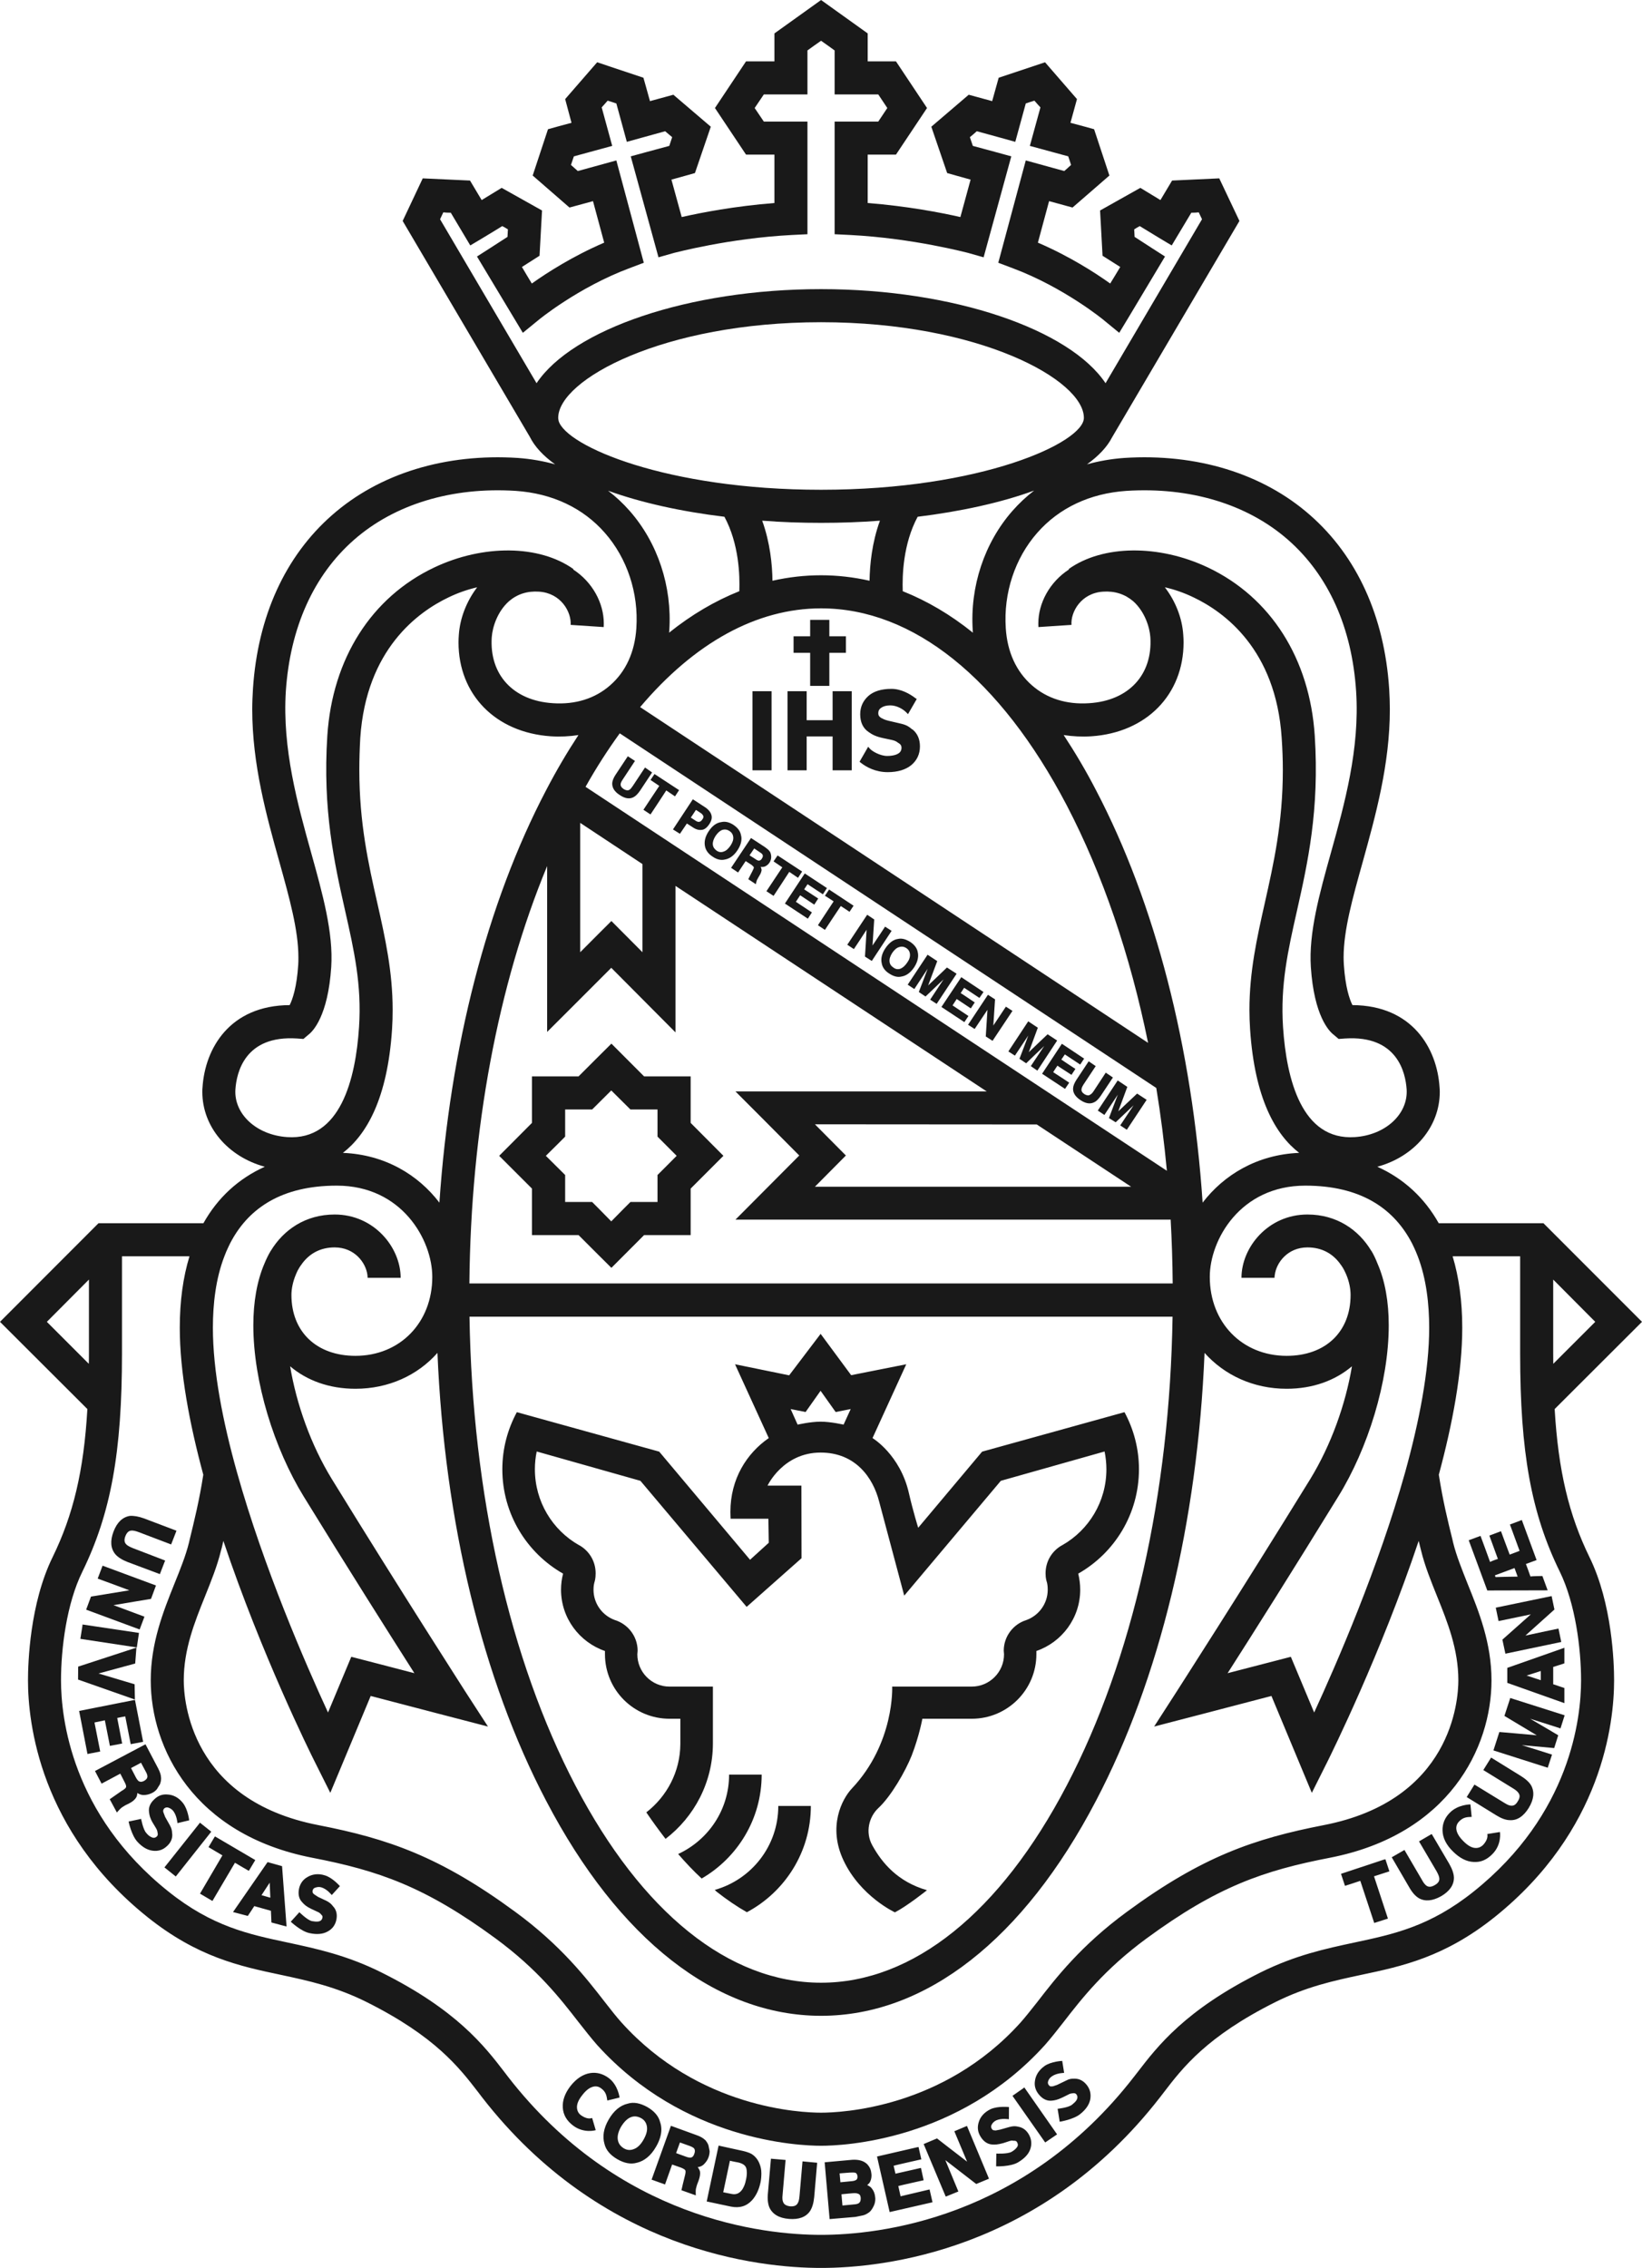 <?xml version="1.0" encoding="UTF-8" standalone="no"?>
<!-- Created with Inkscape (http://www.inkscape.org/) -->

<svg
   xmlns:dc="http://purl.org/dc/elements/1.1/"
   xmlns:cc="http://creativecommons.org/ns#"
   xmlns:rdf="http://www.w3.org/1999/02/22-rdf-syntax-ns#"
   xmlns:svg="http://www.w3.org/2000/svg"
   xmlns="http://www.w3.org/2000/svg"
   xmlns:sodipodi="http://sodipodi.sourceforge.net/DTD/sodipodi-0.dtd"
   xmlns:inkscape="http://www.inkscape.org/namespaces/inkscape"
   width="79.941"
   height="110.379"
   id="svg2"
   version="1.1"
   inkscape:version="0.48.3.1 r9886"
   sodipodi:docname="escudo-unc.svg">
  <defs
     id="defs4">
    <clipPath
       id="clipPath3036"
       clipPathUnits="userSpaceOnUse">
      <path
         id="path3038"
         d="m 0,841.89 595.276,0 L 595.276,0 0,0 0,841.89 z"
         inkscape:connector-curvature="0" />
    </clipPath>
  </defs>
  <sodipodi:namedview
     id="base"
     pagecolor="#ffffff"
     bordercolor="#666666"
     borderopacity="1.0"
     inkscape:pageopacity="0.0"
     inkscape:pageshadow="2"
     inkscape:zoom="1.3034276"
     inkscape:cx="187.03997"
     inkscape:cy="7.1216766"
     inkscape:document-units="px"
     inkscape:current-layer="layer1"
     showgrid="false"
     inkscape:window-width="1040"
     inkscape:window-height="563"
     inkscape:window-x="2"
     inkscape:window-y="123"
     inkscape:window-maximized="0"
     fit-margin-top="0"
     fit-margin-left="0"
     fit-margin-right="0"
     fit-margin-bottom="0" />
  <g
     inkscape:label="Capa 1"
     inkscape:groupmode="layer"
     id="layer1"
     transform="translate(-91.022,-357.028)">
    <g
       id="g3176">
      <g
         transform="matrix(1.25,0,0,-1.25,130.242,425.75)"
         id="g3062">
        <path
           id="path3064"
           style="fill:#191919;fill-opacity:1;fill-rule:nonzero;stroke:none"
           d="M 0,0 0.584,0.826 1.171,0 1.757,0.115 1.48,-0.492 c 0,0 -0.496,0.116 -0.894,0.116 -0.399,0 -0.896,-0.116 -0.896,-0.116 L -0.582,0.115 0,0 z m -7.809,-9.307 -0.005,0 0,-0.121 c 0,-1.391 1.124,-2.515 2.517,-2.515 l 0.419,0 0,-0.984 c -0.006,-1.081 -0.526,-2.041 -1.325,-2.661 0.246,-0.364 0.497,-0.704 0.749,-1.032 1.118,0.856 1.844,2.205 1.844,3.717 l 0,2.212 -1.692,0 c -0.691,0 -1.251,0.565 -1.251,1.257 l 0.011,0.14 c 0,0.559 -0.376,1.039 -0.891,1.196 -0.483,0.177 -0.827,0.638 -0.827,1.179 0,0.036 0,0.152 0.03,0.267 0.018,0.067 0.053,0.158 0.053,0.371 0,0.48 -0.261,0.886 -0.647,1.099 l -0.004,0 c -1.027,0.583 -1.715,1.689 -1.715,2.953 0,0.23 0.023,0.467 0.071,0.692 l 4.039,-1.142 4.137,-4.908 2.138,1.895 -0.005,2.825 -1.319,0 c 0,0 0.601,1.288 2.068,1.288 1.359,0 2.041,-0.979 2.277,-1.901 l 0.979,-3.67 3.762,4.471 4.041,1.142 c 0.046,-0.225 0.071,-0.462 0.071,-0.692 0,-1.264 -0.689,-2.37 -1.714,-2.953 l -0.003,0 C 9.608,-5.395 9.347,-5.801 9.347,-6.281 c 0,-0.213 0.04,-0.304 0.058,-0.371 0.026,-0.115 0.026,-0.231 0.026,-0.267 0,-0.541 -0.345,-1.002 -0.825,-1.179 C 8.091,-8.255 7.718,-8.735 7.718,-9.294 l 0.011,-0.14 c 0,-0.692 -0.564,-1.257 -1.256,-1.257 l -3.1,0 c 0,0 0.102,-2.2 -1.575,-3.973 -0.375,-0.401 -0.946,-1.477 -0.318,-2.801 0.66,-1.397 1.999,-2.016 1.999,-2.016 0.483,0.249 1.249,0.862 1.249,0.862 -1.137,0.328 -1.746,1.057 -2.124,1.737 -0.296,0.523 -0.129,1.124 0.227,1.458 0.501,0.462 1.063,1.446 1.303,2.053 0.294,0.76 0.414,1.428 0.414,1.428 l 1.925,0 c 1.387,0 2.516,1.124 2.516,2.515 l 0,0.121 -0.005,0 c 0.996,0.341 1.712,1.283 1.712,2.388 0,0.212 -0.028,0.425 -0.077,0.626 1.412,0.802 2.365,2.32 2.365,4.064 0,0.801 -0.204,1.555 -0.563,2.223 L 6.876,-1.543 4.386,-4.507 c 0,0 -0.199,0.637 -0.362,1.348 -0.341,1.501 -1.417,2.144 -1.417,2.144 L 3.921,1.859 1.775,1.434 0.586,3.043 -0.64,1.428 -2.748,1.859 -1.434,-1.015 C -2.293,-1.61 -2.928,-2.6 -2.928,-3.888 c 0,-0.103 0.008,-0.267 0.008,-0.267 l 1.471,0 0.015,-0.936 -0.729,-0.662 -3.538,4.21 -5.545,1.537 c -0.36,-0.668 -0.565,-1.422 -0.565,-2.223 0,-1.744 0.955,-3.262 2.366,-4.064 -0.053,-0.201 -0.08,-0.414 -0.08,-0.626 0,-1.105 0.719,-2.047 1.716,-2.388 m 36.93,11.184 c -0.003,0.128 -0.003,0.268 -0.003,0.401 l 0,2.879 1.638,-1.646 -1.635,-1.634 z m 0.253,-8.091 c 0.609,-1.246 0.83,-3.001 0.83,-4.234 0,-1.465 -0.409,-5.206 -4.179,-8.219 -1.707,-1.367 -3.132,-1.665 -4.639,-1.987 -1.135,-0.243 -2.305,-0.492 -3.665,-1.166 -2.935,-1.464 -4.009,-2.868 -4.794,-3.888 l -0.138,-0.177 c -4.304,-5.552 -9.961,-6.153 -12.186,-6.153 -2.227,0 -7.884,0.601 -12.191,6.153 l -0.135,0.177 c -0.783,1.02 -1.863,2.424 -4.799,3.888 -1.354,0.674 -2.528,0.923 -3.66,1.166 -1.509,0.322 -2.931,0.62 -4.638,1.987 -3.772,3.013 -4.18,6.754 -4.18,8.219 0,1.233 0.216,2.988 0.833,4.234 1.11,2.272 1.542,4.647 1.542,8.492 l 0,3.785 2.629,0 c -0.25,-0.814 -0.378,-1.75 -0.378,-2.783 0,-1.718 0.374,-3.718 0.916,-5.722 -0.159,-1.02 -0.356,-1.81 -0.53,-2.521 l -0.026,-0.115 c -0.129,-0.523 -0.344,-1.051 -0.572,-1.616 -0.432,-1.076 -0.919,-2.297 -0.919,-3.754 0,-2.618 1.645,-6.002 6.289,-6.907 2.582,-0.499 4.393,-1.124 7.141,-3.141 1.638,-1.203 2.524,-2.345 3.235,-3.262 0.25,-0.316 0.486,-0.62 0.722,-0.888 3.376,-3.735 7.857,-3.923 8.721,-3.923 0.862,0 5.342,0.188 8.719,3.923 0.238,0.268 0.473,0.572 0.722,0.888 0.711,0.917 1.597,2.059 3.237,3.262 2.747,2.017 4.559,2.642 7.14,3.141 4.643,0.905 6.294,4.289 6.294,6.907 0,1.457 -0.492,2.678 -0.928,3.754 -0.223,0.565 -0.439,1.093 -0.568,1.616 l -0.026,0.115 c -0.177,0.711 -0.37,1.501 -0.53,2.521 0.541,2.004 0.913,4.004 0.913,5.722 0,1.033 -0.129,1.969 -0.375,2.783 l 2.63,0 0,-3.785 c 0,-3.845 0.43,-6.22 1.543,-8.492 m -58.925,9.725 1.639,1.646 0,-2.879 c 0,-0.133 0,-0.273 -0.005,-0.401 l -1.634,1.634 z m 6.161,-10.685 c 0.234,0.583 0.476,1.178 0.623,1.786 l 0.032,0.115 c 0.018,0.085 0.041,0.164 0.059,0.255 1.48,-4.416 3.404,-8.292 3.536,-8.553 l 0.629,-1.257 c 0,0 1.277,3.067 1.573,3.772 0.776,-0.207 4.568,-1.191 4.568,-1.191 l -0.898,1.386 c -0.022,0.042 -2.447,3.802 -5.183,8.249 -0.821,1.337 -1.379,2.922 -1.625,4.392 0.652,-0.553 1.522,-0.875 2.544,-0.875 1.297,0 2.426,0.529 3.194,1.397 0.276,-6.585 1.751,-12.708 4.231,-17.434 2.822,-5.401 6.626,-8.377 10.71,-8.377 4.082,0 7.886,2.976 10.71,8.377 2.478,4.726 3.954,10.849 4.226,17.434 0.776,-0.868 1.904,-1.397 3.197,-1.397 1.023,0 1.889,0.322 2.544,0.875 -0.246,-1.47 -0.807,-3.055 -1.624,-4.392 -2.739,-4.447 -5.165,-8.207 -5.188,-8.249 l -0.893,-1.386 c 0,0 3.791,0.984 4.569,1.191 0.294,-0.705 1.573,-3.772 1.573,-3.772 l 0.629,1.257 c 0.127,0.261 2.054,4.137 3.533,8.553 0.02,-0.091 0.043,-0.17 0.063,-0.255 l 0.029,-0.115 c 0.147,-0.608 0.39,-1.203 0.624,-1.786 0.41,-1.014 0.829,-2.066 0.829,-3.274 0,-0.772 -0.254,-4.672 -5.248,-5.638 -2.707,-0.528 -4.731,-1.221 -7.657,-3.371 -1.787,-1.307 -2.774,-2.582 -3.492,-3.512 -0.246,-0.309 -0.459,-0.583 -0.659,-0.807 -3.012,-3.341 -6.997,-3.505 -7.765,-3.505 -0.769,0 -4.754,0.164 -7.767,3.505 -0.203,0.224 -0.416,0.498 -0.657,0.807 -0.723,0.93 -1.706,2.205 -3.493,3.512 -2.928,2.15 -4.95,2.843 -7.656,3.371 -4.995,0.966 -5.249,4.866 -5.249,5.638 0,1.208 0.421,2.26 0.829,3.274 m 0.754,13.237 c 0.044,0.121 0.094,0.237 0.147,0.346 0.049,0.11 0.099,0.206 0.151,0.298 0.681,1.214 1.915,2.107 4.079,2.107 2.54,0 3.72,-2.12 3.72,-3.553 0,-1.78 -1.26,-3.074 -2.993,-3.074 -1.514,0 -2.493,0.936 -2.493,2.369 0,0.237 0.056,0.516 0.17,0.79 0.03,0.067 0.06,0.146 0.098,0.206 0.049,0.092 0.11,0.177 0.174,0.261 0.265,0.341 0.666,0.596 1.242,0.596 0.771,0 1.21,-0.589 1.274,-1.063 0.004,-0.049 0.009,-0.085 0.009,-0.121 l 1.287,0 c 0,1.184 -1.035,2.465 -2.57,2.465 -1.136,0 -1.992,-0.595 -2.488,-1.415 l 0,0.006 c -0.003,-0.006 -0.003,-0.012 -0.006,-0.012 -0.091,-0.152 -0.172,-0.322 -0.24,-0.486 -0.295,-0.686 -0.434,-1.512 -0.434,-2.406 0,-2.21 0.817,-4.805 1.96,-6.663 1.744,-2.837 3.361,-5.389 4.313,-6.883 -0.949,0.249 -2.458,0.638 -2.458,0.638 0,0 -0.565,-1.349 -0.906,-2.169 -0.88,1.908 -2.508,5.65 -3.541,9.337 -0.562,1.999 -0.943,3.979 -0.943,5.643 0,0.918 0.109,1.908 0.448,2.783 m 0.429,6.5 c 0.046,0.65 0.365,2.114 2.402,1.98 l 0.247,-0.018 0.193,0.164 c 0.179,0.133 0.765,0.735 0.89,2.636 0.088,1.331 -0.336,2.849 -0.779,4.441 -0.53,1.901 -1.131,4.058 -0.989,6.299 0.167,2.479 1.083,4.514 2.654,5.893 1.585,1.391 3.825,2.065 6.3,1.907 1.419,-0.097 2.62,-0.662 3.471,-1.634 0.871,-0.99 1.318,-2.345 1.227,-3.711 -0.061,-0.936 -0.413,-1.695 -1.019,-2.224 -0.586,-0.516 -1.358,-0.759 -2.233,-0.698 -1.543,0.097 -2.478,1.111 -2.38,2.569 0.028,0.395 0.221,1.002 0.673,1.403 0.319,0.274 0.71,0.402 1.167,0.371 0.856,-0.055 1.266,-0.79 1.233,-1.294 l 1.288,-0.085 c 0.003,0.049 0.003,0.091 0.003,0.14 0,0.796 -0.442,1.615 -1.192,2.102 l 0.007,0.018 c -1.329,0.942 -3.505,0.966 -5.418,0.061 -2.449,-1.16 -3.967,-3.548 -4.165,-6.549 -0.188,-2.897 0.278,-4.969 0.689,-6.798 0.353,-1.561 0.655,-2.91 0.546,-4.55 -0.132,-2.028 -0.728,-4.422 -2.796,-4.282 -1.197,0.079 -2.082,0.899 -2.019,1.859 m 11.729,27.494 c -1.272,2.163 -3.527,5.99 -3.758,6.384 0.053,0.116 0.064,0.14 0.126,0.268 0.139,-0.013 0.162,-0.013 0.291,-0.013 0.176,-0.297 0.76,-1.275 0.76,-1.275 0,0 0.949,0.565 1.245,0.753 0.102,-0.054 0.117,-0.061 0.22,-0.127 -0.009,-0.14 -0.009,-0.164 -0.015,-0.292 -0.276,-0.182 -1.189,-0.765 -1.189,-0.765 l 1.786,-2.971 0.58,0.474 c 0.015,0.018 1.577,1.3 3.584,2.047 l 0.547,0.207 -1.069,3.984 c 0,0 -1.151,-0.315 -1.501,-0.413 -0.112,0.098 -0.138,0.122 -0.267,0.238 0.052,0.157 0.064,0.188 0.114,0.334 0.348,0.097 1.493,0.407 1.493,0.407 0,0 -0.313,1.148 -0.41,1.5 0.097,0.109 0.123,0.134 0.232,0.261 0.161,-0.048 0.194,-0.06 0.339,-0.109 0.094,-0.352 0.408,-1.494 0.408,-1.494 0,0 1.151,0.321 1.493,0.413 0.118,-0.104 0.146,-0.122 0.273,-0.231 -0.053,-0.164 -0.063,-0.195 -0.112,-0.34 -0.349,-0.091 -1.501,-0.407 -1.501,-0.407 l 1.08,-3.931 0.62,0.176 c 0.02,0 2.112,0.565 4.568,0.693 l 0.614,0.03 0,4.386 -1.699,0 c -0.133,0.194 -0.206,0.304 -0.357,0.528 0.151,0.219 0.224,0.335 0.357,0.529 l 1.699,0 0,1.713 c 0.188,0.134 0.299,0.219 0.53,0.377 0.229,-0.158 0.34,-0.243 0.528,-0.377 l 0,-1.713 1.7,0 C 2.963,51.107 3.036,50.991 3.183,50.772 3.036,50.548 2.963,50.438 2.831,50.244 l -1.7,0 0,-4.386 0.611,-0.03 C 4.202,45.7 6.295,45.135 6.313,45.135 l 0.621,-0.176 1.078,3.931 c 0,0 -1.151,0.316 -1.498,0.407 -0.051,0.145 -0.061,0.176 -0.115,0.34 0.13,0.109 0.157,0.127 0.269,0.231 0.35,-0.092 1.499,-0.413 1.499,-0.413 0,0 0.315,1.142 0.409,1.494 0.144,0.049 0.177,0.061 0.337,0.109 0.109,-0.127 0.132,-0.152 0.234,-0.261 -0.099,-0.352 -0.412,-1.5 -0.412,-1.5 0,0 1.147,-0.31 1.494,-0.407 0.049,-0.146 0.062,-0.177 0.111,-0.334 -0.126,-0.116 -0.152,-0.14 -0.265,-0.238 -0.348,0.098 -1.499,0.413 -1.499,0.413 L 7.505,44.747 8.053,44.54 c 2.007,-0.747 3.57,-2.029 3.585,-2.047 l 0.578,-0.474 0.386,0.638 1.397,2.333 c 0,0 -0.91,0.583 -1.185,0.765 -0.007,0.128 -0.007,0.152 -0.015,0.292 0.102,0.066 0.118,0.073 0.216,0.127 0.299,-0.188 1.245,-0.753 1.245,-0.753 0,0 0.587,0.978 0.764,1.275 0.126,0 0.152,0 0.289,0.013 0.063,-0.128 0.071,-0.152 0.127,-0.268 -0.231,-0.394 -2.486,-4.228 -3.757,-6.384 -1.395,2.089 -5.905,3.663 -11.08,3.663 -5.177,0 -9.685,-1.574 -11.081,-3.663 m 22.971,-4.192 c 2.475,0.158 4.715,-0.516 6.3,-1.907 1.571,-1.379 2.487,-3.414 2.649,-5.893 0.149,-2.241 -0.452,-4.398 -0.984,-6.299 -0.445,-1.592 -0.866,-3.11 -0.779,-4.441 0.125,-1.901 0.711,-2.503 0.89,-2.636 l 0.193,-0.164 0.249,0.018 c 2.036,0.134 2.355,-1.33 2.399,-1.98 0.061,-0.96 -0.821,-1.78 -2.016,-1.859 -2.07,-0.14 -2.664,2.254 -2.798,4.282 -0.109,1.64 0.193,2.989 0.547,4.55 0.41,1.829 0.876,3.901 0.688,6.798 -0.196,3.001 -1.715,5.389 -4.163,6.549 -1.915,0.905 -4.094,0.881 -5.42,-0.061 l 0.009,-0.018 c -0.75,-0.487 -1.192,-1.306 -1.192,-2.102 0,-0.049 0,-0.091 0.003,-0.14 l 1.288,0.085 c -0.035,0.504 0.373,1.239 1.231,1.294 0.455,0.031 0.848,-0.097 1.171,-0.371 0.45,-0.401 0.643,-1.008 0.67,-1.403 0.094,-1.458 -0.841,-2.472 -2.381,-2.569 C 10.173,27.537 9.4,27.78 8.814,28.296 8.21,28.825 7.856,29.584 7.797,30.52 c -0.091,1.366 0.355,2.721 1.225,3.711 0.853,0.972 2.052,1.537 3.471,1.634 m -1.18,-11.657 c -0.398,0.771 -0.822,1.482 -1.261,2.15 0.352,-0.054 0.712,-0.072 1.083,-0.048 2.146,0.146 3.587,1.628 3.587,3.657 0,0.097 -0.005,0.188 -0.012,0.285 -0.041,0.668 -0.31,1.331 -0.718,1.859 0.382,-0.085 0.756,-0.218 1.123,-0.395 1.185,-0.565 3.202,-2.017 3.428,-5.467 0.03,-0.437 0.045,-0.856 0.045,-1.251 0,-2.066 -0.359,-3.645 -0.703,-5.182 -0.306,-1.361 -0.598,-2.667 -0.598,-4.161 0,-0.243 0.009,-0.492 0.025,-0.748 0.18,-2.721 1,-4.112 1.913,-4.817 -1.646,-0.067 -2.937,-0.862 -3.761,-1.938 -0.409,6.057 -1.848,11.658 -4.151,16.056 m -17.666,-2.874 0,-3.432 c -0.367,0.365 -1.21,1.215 -1.21,1.215 0,0 -0.849,-0.844 -1.215,-1.215 l 0,5.036 2.425,-1.604 z M 0.364,11.202 c 1.984,0 7.387,-0.006 8.64,-0.006 l 3.675,-2.424 -12.315,0 c 0.368,0.371 1.206,1.215 1.206,1.215 0,0 -0.838,0.844 -1.206,1.215 m 13.295,1.415 c 0.173,-1.051 0.31,-2.126 0.413,-3.225 L -8.57,24.342 c 0.422,0.753 0.87,1.445 1.332,2.083 L 13.659,12.617 z M 0.603,31.291 c 3.579,0 6.978,-2.722 9.57,-7.672 1.396,-2.68 2.467,-5.814 3.167,-9.246 L -6.444,27.446 c 2.115,2.502 4.538,3.845 7.047,3.845 m -3.764,3.566 c 0.57,-1.057 0.603,-2.296 0.58,-2.898 -0.941,-0.376 -1.857,-0.911 -2.736,-1.616 0.004,0.031 0.009,0.061 0.009,0.092 0.112,1.701 -0.446,3.401 -1.54,4.647 -0.261,0.297 -0.542,0.559 -0.846,0.79 1.288,-0.468 2.863,-0.814 4.533,-1.015 M 2.896,34.705 C 2.584,33.849 2.501,32.986 2.491,32.366 c -0.622,0.14 -1.252,0.213 -1.888,0.213 -0.64,0 -1.269,-0.073 -1.893,-0.213 -0.007,0.62 -0.091,1.483 -0.4,2.339 0.759,-0.06 1.532,-0.085 2.293,-0.085 0.761,0 1.532,0.025 2.293,0.085 m -2.293,1.203 c -6.017,0 -9.936,1.701 -10.223,2.685 l 0,0.012 c -0.01,0.037 -0.015,0.067 -0.015,0.103 0,1.482 4.081,3.724 10.238,3.724 6.153,0 10.236,-2.242 10.236,-3.724 0,-0.959 -3.988,-2.8 -10.236,-2.8 M 6.51,30.435 c 0.004,-0.031 0.007,-0.061 0.007,-0.092 -0.875,0.705 -1.789,1.24 -2.733,1.616 -0.022,0.602 0.012,1.841 0.581,2.898 1.672,0.206 3.245,0.547 4.536,1.02 C 8.594,35.641 8.314,35.379 8.053,35.082 6.96,33.836 6.399,32.136 6.51,30.435 M -16.68,19.816 c -0.349,1.537 -0.701,3.116 -0.701,5.182 0,0.395 0.012,0.814 0.037,1.251 0.233,3.45 2.25,4.902 3.433,5.467 0.364,0.177 0.747,0.31 1.12,0.395 -0.403,-0.528 -0.672,-1.191 -0.715,-1.859 -0.007,-0.097 -0.012,-0.194 -0.012,-0.285 0,-2.029 1.438,-3.511 3.593,-3.657 0.366,-0.024 0.726,-0.006 1.078,0.048 -0.439,-0.668 -0.859,-1.379 -1.26,-2.15 -2.306,-4.398 -3.742,-9.999 -4.155,-16.056 -0.821,1.076 -2.111,1.871 -3.759,1.938 0.913,0.705 1.737,2.096 1.915,4.817 0.017,0.256 0.023,0.505 0.023,0.748 0,1.494 -0.29,2.8 -0.597,4.161 M 14.293,3.712 c -0.105,-6.901 -1.559,-13.358 -4.12,-18.249 -2.592,-4.957 -5.991,-7.684 -9.57,-7.684 -3.582,0 -6.978,2.727 -9.571,7.684 -2.557,4.891 -4.015,11.348 -4.122,18.249 l 27.383,0 z m -27.387,1.294 c 0.053,5.977 1.113,11.633 3.028,16.25 l 0,-6.458 c 0,0 1.979,1.974 2.498,2.497 0.518,-0.523 2.502,-2.515 2.502,-2.515 l 0,5.704 12.12,-8.001 -9.786,0 c 0,0 1.973,-1.974 2.486,-2.496 C -0.759,9.471 -2.732,7.49 -2.732,7.49 l 16.951,0 c 0.046,-0.826 0.072,-1.652 0.079,-2.484 l -27.392,0 z m 36.638,1.701 c 0.053,-0.092 0.102,-0.188 0.152,-0.298 0.052,-0.109 0.1,-0.225 0.147,-0.346 0.336,-0.875 0.445,-1.865 0.445,-2.783 0,-1.664 -0.386,-3.644 -0.941,-5.643 -1.033,-3.687 -2.661,-7.429 -3.539,-9.337 -0.345,0.82 -0.908,2.169 -0.908,2.169 0,0 -1.51,-0.389 -2.463,-0.638 0.957,1.494 2.569,4.046 4.313,6.883 1.146,1.858 1.963,4.453 1.963,6.663 0,0.894 -0.138,1.72 -0.439,2.406 -0.064,0.164 -0.142,0.334 -0.233,0.486 -0.003,0 -0.003,0.006 -0.008,0.012 l 0,-0.006 c -0.492,0.82 -1.347,1.415 -2.486,1.415 -1.537,0 -2.57,-1.281 -2.57,-2.465 l 1.287,0 c 0,0.036 0.004,0.072 0.012,0.121 0.063,0.474 0.502,1.063 1.271,1.063 0.576,0 0.976,-0.255 1.241,-0.596 0.065,-0.084 0.124,-0.169 0.174,-0.261 0.034,-0.06 0.067,-0.139 0.098,-0.206 0.115,-0.274 0.167,-0.553 0.167,-0.79 0,-1.433 -0.976,-2.369 -2.491,-2.369 -1.733,0 -2.993,1.294 -2.993,3.074 0,1.433 1.181,3.553 3.72,3.553 2.166,0 3.398,-0.893 4.081,-2.107 m 5.194,0.644 -4.078,0 c -0.56,0.996 -1.367,1.737 -2.392,2.199 1.434,0.388 2.433,1.549 2.433,2.915 0,0.061 -0.004,0.122 -0.009,0.182 -0.097,1.501 -1.051,3.184 -3.393,3.196 -0.113,0.225 -0.276,0.699 -0.334,1.567 -0.006,0.097 -0.01,0.194 -0.01,0.292 0,1.057 0.347,2.296 0.745,3.717 0.495,1.787 1.056,3.785 1.056,5.942 0,0.261 -0.011,0.522 -0.026,0.795 -0.185,2.819 -1.253,5.164 -3.084,6.768 -1.847,1.622 -4.421,2.405 -7.24,2.223 -0.507,-0.037 -0.987,-0.122 -1.446,-0.249 0.447,0.322 0.784,0.674 0.977,1.051 l 4.961,8.426 -0.786,1.658 -1.837,-0.085 c 0,0 -0.317,-0.529 -0.454,-0.76 -0.231,0.14 -0.783,0.475 -0.783,0.475 L 11.47,46.782 11.566,45.02 c 0,0 0.485,-0.31 0.689,-0.437 -0.163,-0.274 -0.216,-0.359 -0.391,-0.645 -0.593,0.426 -1.601,1.07 -2.816,1.592 0.137,0.511 0.284,1.057 0.436,1.616 0.287,-0.079 0.913,-0.249 0.913,-0.249 l 1.436,1.246 -0.596,1.803 c 0,0 -0.629,0.177 -0.921,0.25 0.084,0.297 0.254,0.923 0.254,0.923 L 9.326,52.553 7.521,51.951 c 0,0 -0.175,-0.619 -0.254,-0.911 -0.292,0.079 -0.913,0.249 -0.913,0.249 L 4.897,50.044 5.514,48.24 c 0,0 0.62,-0.177 0.913,-0.256 -0.141,-0.522 -0.258,-0.953 -0.398,-1.458 -0.742,0.17 -2.067,0.426 -3.61,0.547 l 0,1.884 1.101,0 1.21,1.815 -1.21,1.817 -1.101,0 0,1.088 -1.816,1.3 -1.816,-1.3 0,-1.088 -1.106,0 -1.211,-1.817 1.211,-1.815 1.106,0 0,-1.884 c -1.545,-0.121 -2.87,-0.377 -3.612,-0.547 -0.138,0.505 -0.257,0.936 -0.4,1.458 0.295,0.079 0.916,0.256 0.916,0.256 l 0.617,1.804 -1.458,1.245 c 0,0 -0.62,-0.17 -0.911,-0.249 -0.079,0.292 -0.255,0.911 -0.255,0.911 l -1.802,0.602 -1.246,-1.434 c 0,0 0.168,-0.626 0.247,-0.923 -0.29,-0.073 -0.916,-0.25 -0.916,-0.25 l -0.596,-1.803 1.433,-1.246 c 0,0 0.626,0.17 0.916,0.249 0.152,-0.559 0.299,-1.105 0.436,-1.616 -1.215,-0.522 -2.222,-1.166 -2.819,-1.592 -0.174,0.286 -0.223,0.371 -0.385,0.645 0.198,0.127 0.686,0.437 0.686,0.437 l 0.097,1.762 -1.572,0.881 c 0,0 -0.548,-0.335 -0.779,-0.475 -0.136,0.231 -0.454,0.76 -0.454,0.76 l -1.841,0.085 -0.782,-1.658 4.95,-8.402 c 0.193,-0.389 0.53,-0.747 0.987,-1.075 -0.46,0.127 -0.942,0.212 -1.445,0.249 -2.823,0.182 -5.392,-0.601 -7.239,-2.223 -1.831,-1.604 -2.899,-3.949 -3.084,-6.768 -0.016,-0.273 -0.028,-0.534 -0.028,-0.795 0,-2.157 0.557,-4.155 1.057,-5.942 0.396,-1.421 0.741,-2.66 0.741,-3.717 0,-0.098 0,-0.195 -0.007,-0.292 -0.056,-0.868 -0.22,-1.342 -0.333,-1.567 -2.343,-0.012 -3.296,-1.695 -3.394,-3.196 -0.008,-0.06 -0.008,-0.121 -0.008,-0.182 0,-1.366 1.002,-2.527 2.433,-2.915 -1.025,-0.462 -1.832,-1.203 -2.39,-2.199 l -4.086,0 -3.837,-3.84 3.403,-3.396 c -0.14,-2.417 -0.556,-4.131 -1.351,-5.759 -0.893,-1.816 -0.962,-4.136 -0.962,-4.804 0,-1.653 0.454,-5.857 4.66,-9.222 1.948,-1.555 3.591,-1.907 5.177,-2.242 1.101,-0.236 2.146,-0.461 3.356,-1.063 2.668,-1.336 3.599,-2.545 4.348,-3.517 l 0.143,-0.188 c 4.651,-5.996 10.79,-6.646 13.205,-6.646 2.415,0 8.551,0.65 13.203,6.646 l 0.145,0.188 c 0.744,0.972 1.676,2.181 4.346,3.517 1.212,0.602 2.254,0.827 3.358,1.063 1.585,0.335 3.228,0.687 5.177,2.242 4.204,3.365 4.658,7.569 4.658,9.222 0,0.668 -0.069,2.988 -0.962,4.804 -0.794,1.628 -1.21,3.342 -1.353,5.759 l 3.402,3.396 -3.839,3.84 z m -30.448,-21.469 -1.269,0 c 0,-1.379 -0.816,-2.551 -1.984,-3.092 0.302,-0.346 0.604,-0.668 0.916,-0.954 1.394,0.809 2.337,2.315 2.337,4.046 m -1.827,-4.489 c 0.026,-0.024 0.05,-0.048 0.076,-0.073 0.398,-0.31 0.787,-0.577 1.175,-0.796 1.481,0.79 2.491,2.345 2.491,4.137 l -1.268,0 c 0,-1.561 -1.048,-2.867 -2.474,-3.268 m -2.23,27.835 0,-1.051 -1.055,0 c 0,0 -0.47,-0.468 -0.746,-0.754 -0.276,0.286 -0.745,0.754 -0.745,0.754 l -1.051,0 0,1.051 c 0,0 -0.471,0.467 -0.752,0.747 0.281,0.273 0.752,0.747 0.752,0.747 l 0,1.057 1.051,0 c 0,0 0.469,0.468 0.745,0.741 0.276,-0.273 0.746,-0.741 0.746,-0.741 l 1.055,0 0,-1.057 c 0,0 0.47,-0.474 0.746,-0.747 -0.276,-0.28 -0.746,-0.747 -0.746,-0.747 m 1.291,3.839 -1.813,0 c -0.249,0.249 -1.274,1.276 -1.274,1.276 0,0 -1.035,-1.027 -1.28,-1.276 l -1.814,0 0,-1.81 c -0.249,-0.25 -1.277,-1.282 -1.277,-1.282 0,0 1.028,-1.027 1.277,-1.276 l 0,-1.81 1.814,0 c 0.245,-0.249 1.28,-1.276 1.28,-1.276 0,0 1.025,1.027 1.274,1.276 l 1.813,0 0,1.81 c 0.251,0.249 1.276,1.276 1.276,1.276 0,0 -1.025,1.032 -1.276,1.282 l 0,1.81 z m 5.528,13.869 -1.01,0 0,1.129 -0.745,0 0,-3.08 0.745,0 0,1.319 1.01,0 0,-1.319 0.746,0 0,3.08 -0.746,0 0,-1.129 z M 4.138,26.589 C 4.04,26.674 3.952,26.741 3.736,26.796 l -0.518,0.121 c -0.147,0.037 -0.193,0.067 -0.24,0.091 l -0.037,0.018 c -0.075,0.049 -0.11,0.098 -0.11,0.183 0,0.091 0.038,0.164 0.118,0.212 0.084,0.061 0.205,0.092 0.352,0.092 0.242,0 0.495,-0.14 0.628,-0.28 l 0.06,-0.061 0.341,0.59 -0.049,0.03 c -0.22,0.17 -0.56,0.364 -0.939,0.364 -0.393,0 -0.695,-0.096 -0.9,-0.279 -0.208,-0.189 -0.315,-0.425 -0.315,-0.711 0,-0.31 0.111,-0.546 0.33,-0.692 0.132,-0.091 0.258,-0.17 0.571,-0.237 L 3.346,26.17 C 3.485,26.14 3.532,26.109 3.588,26.067 L 3.637,26.036 C 3.701,26 3.736,25.939 3.736,25.866 c 0,-0.139 -0.073,-0.219 -0.22,-0.273 -0.087,-0.03 -0.199,-0.049 -0.341,-0.049 -0.267,0 -0.591,0.183 -0.68,0.292 L 2.438,25.903 2.102,25.319 2.146,25.283 c 0.215,-0.17 0.575,-0.37 1.052,-0.37 0.393,0 0.705,0.097 0.925,0.279 0.222,0.188 0.331,0.437 0.331,0.723 0,0.279 -0.094,0.498 -0.282,0.656 l -0.034,0.018 z m -6.207,-1.604 0.744,0 0,3.08 -0.744,0 0,-3.08 z m 2.247,3.287 0.747,0 0,1.288 0.645,0 0,0.644 -0.645,0 0,0.638 -0.747,0 0,-0.638 -0.646,0 0,-0.644 0.646,0 0,-1.288 z"
           inkscape:connector-curvature="0" />
      </g>
      <g
         transform="matrix(1.25,0,0,-1.25,97.224,433.047)"
         id="g3066">
        <path
           id="path3068"
           style="fill:#191919;fill-opacity:1;fill-rule:nonzero;stroke:none"
           d="M 0,0 1.265,-0.474 1.47,0.055 0.205,0.541 C 0.05,0.602 -0.019,0.656 -0.046,0.687 -0.12,0.76 -0.132,0.863 -0.079,1.002 -0.021,1.148 0.053,1.215 0.156,1.221 0.22,1.227 0.314,1.209 0.443,1.16 L 1.704,0.681 1.912,1.215 0.648,1.695 C 0.428,1.774 0.243,1.804 0.091,1.792 -0.188,1.744 -0.404,1.543 -0.541,1.179 -0.676,0.82 -0.655,0.529 -0.473,0.304 -0.374,0.188 -0.216,0.085 0,0 m -1.282,-6.251 c 0.087,0.019 0.322,0.067 0.404,0.085 0.024,-0.115 0.197,-0.996 0.197,-0.996 l 0.477,0.091 c 0,0 -0.17,0.887 -0.192,0.996 0.076,0.018 0.233,0.049 0.313,0.061 0.023,-0.109 0.212,-1.081 0.212,-1.081 l 0.484,0.091 -0.317,1.628 -0.061,-0.006 -2.115,-0.419 0.325,-1.677 0.496,0.097 c 0,0 -0.202,1.021 -0.223,1.13 m 8.841,-6.421 c 0.223,-0.067 0.4,-0.298 0.4,-0.298 l 0.318,0.347 c 0,0 -0.284,0.328 -0.584,0.419 -0.267,0.085 -0.498,0.042 -0.674,-0.061 -0.176,-0.097 -0.285,-0.249 -0.331,-0.443 -0.05,-0.225 -0.009,-0.413 0.125,-0.547 0.074,-0.085 0.155,-0.164 0.363,-0.261 l 0.208,-0.097 c 0.088,-0.037 0.114,-0.061 0.147,-0.097 l 0.028,-0.031 c 0.036,-0.03 0.049,-0.067 0.036,-0.115 -0.018,-0.085 -0.07,-0.134 -0.178,-0.146 -0.059,-0.006 -0.138,0 -0.234,0.018 -0.182,0.043 -0.484,0.346 -0.484,0.346 l -0.336,-0.37 c 0,0 0.397,-0.377 0.729,-0.444 0.277,-0.061 0.512,-0.042 0.693,0.055 0.19,0.097 0.306,0.249 0.352,0.456 0.043,0.2 0.008,0.376 -0.106,0.51 l -0.014,0.012 c -0.058,0.079 -0.108,0.14 -0.255,0.219 l -0.336,0.158 -0.147,0.097 -0.024,0.018 c -0.041,0.043 -0.053,0.079 -0.041,0.128 0.012,0.06 0.041,0.097 0.099,0.115 0.066,0.024 0.15,0.042 0.246,0.012 m -2.336,-0.304 c 0.057,0.092 0.209,0.316 0.319,0.487 0.01,-0.207 0.021,-0.474 0.025,-0.584 -0.094,0.031 -0.25,0.067 -0.344,0.097 m 0.238,1.288 -0.027,-0.036 -1.32,-1.908 0.575,-0.151 c 0,0 0.213,0.315 0.253,0.382 0.073,-0.018 0.572,-0.158 0.648,-0.182 0.005,-0.073 0.02,-0.456 0.02,-0.456 l 0.589,-0.157 -0.175,2.35 -0.563,0.158 z m -5.01,8.924 -2.199,0.328 -0.006,-0.067 -0.078,-0.492 2.199,-0.334 0.084,0.565 z m 0.213,0.632 c 0,0 -0.891,0.334 -1.205,0.449 0.348,0.061 1.461,0.244 1.461,0.244 l 0.193,0.522 -2.08,0.771 -0.023,-0.061 -0.167,-0.443 c 0,0 0.92,-0.334 1.234,-0.455 -0.349,-0.055 -1.495,-0.244 -1.495,-0.244 l -0.189,-0.51 2.084,-0.771 0.187,0.498 z M 0.53,-7.818 C 0.576,-7.903 0.728,-8.188 0.728,-8.188 0.765,-8.255 0.78,-8.31 0.78,-8.353 0.78,-8.419 0.735,-8.48 0.644,-8.529 0.53,-8.583 0.474,-8.553 0.44,-8.535 0.417,-8.517 0.379,-8.48 0.33,-8.389 c 0,0 -0.13,0.249 -0.189,0.365 0.074,0.036 0.315,0.164 0.389,0.206 M 0.337,-9.179 c 0.035,0.049 0.046,0.116 0.05,0.182 0.079,-0.048 0.158,-0.079 0.246,-0.079 0.116,0 0.226,0.031 0.325,0.079 0.079,0.037 0.145,0.092 0.193,0.152 l 0.117,0.189 c 0.03,0.079 0.045,0.152 0.045,0.23 0,0.013 0,0.031 -0.004,0.043 -10e-4,0.091 -0.041,0.206 -0.109,0.34 L 0.705,-7.101 0.644,-7.132 -1.262,-8.14 -1.005,-8.632 c 0,0 0.631,0.334 0.729,0.389 0.042,-0.085 0.167,-0.328 0.167,-0.328 0.045,-0.085 0.06,-0.134 0.06,-0.17 0,-0.012 -0.003,-0.019 -0.003,-0.03 C -0.06,-8.802 -0.12,-8.857 -0.227,-8.917 -0.331,-8.99 -0.688,-9.239 -0.688,-9.239 l 0.279,-0.517 c 0,0 0.114,0.134 0.182,0.189 0.069,0.048 0.156,0.097 0.156,0.097 l 0.124,0.06 c 0.144,0.073 0.236,0.152 0.284,0.231 m 1.41,-1.415 -0.005,0.024 c -0.005,0.103 -0.009,0.176 -0.091,0.322 l -0.181,0.322 -0.065,0.17 -0.008,0.025 c -0.01,0.054 0,0.09 0.038,0.133 0.041,0.036 0.091,0.049 0.148,0.036 0.068,-0.018 0.144,-0.06 0.208,-0.139 0.139,-0.189 0.159,-0.468 0.159,-0.468 l 0.457,0.109 c 0,0 -0.046,0.419 -0.239,0.668 C 1.994,-9.167 1.78,-9.069 1.583,-9.057 1.377,-9.033 1.2,-9.094 1.052,-9.239 0.885,-9.392 0.815,-9.562 0.844,-9.75 0.859,-9.865 0.879,-9.975 0.995,-10.169 l 0.118,-0.194 c 0.049,-0.085 0.053,-0.122 0.061,-0.17 l 0.008,-0.043 c 0.007,-0.049 -0.005,-0.085 -0.038,-0.115 -0.066,-0.061 -0.136,-0.067 -0.231,-0.013 -0.054,0.025 -0.114,0.073 -0.178,0.152 -0.125,0.134 -0.2,0.547 -0.2,0.547 l -0.488,-0.103 c 0,0 0.109,-0.535 0.345,-0.79 0.188,-0.206 0.392,-0.322 0.597,-0.346 0.211,-0.025 0.393,0.03 0.548,0.176 0.151,0.133 0.223,0.297 0.21,0.474 m 2.983,-1.434 0.251,0.42 -1.57,0.922 -0.031,-0.048 -0.22,-0.37 c 0,0 0.454,-0.268 0.541,-0.322 -0.059,-0.104 -0.873,-1.489 -0.873,-1.489 L 3.312,-13.2 c 0,0 0.817,1.385 0.878,1.488 0.086,-0.055 0.54,-0.316 0.54,-0.316 m -1.905,1.877 -0.04,-0.055 -1.342,-1.688 0.442,-0.353 1.382,1.744 -0.442,0.352 z m -2.544,5.388 c 0,0 -1.083,0.323 -1.405,0.42 0.322,0.085 1.428,0.388 1.428,0.388 l 0.048,0.62 -2.269,-0.741 -0.004,-0.504 2.214,-0.778 -0.012,0.595 z"
           inkscape:connector-curvature="0" />
      </g>
      <g
         transform="matrix(1.25,0,0,-1.25,143.346,458.196)"
         id="g3070">
        <path
           id="path3072"
           style="fill:#191919;fill-opacity:1;fill-rule:nonzero;stroke:none"
           d="m 0,0 -0.027,0 c -0.095,0 -0.174,0 -0.321,-0.079 l -0.34,-0.164 -0.163,-0.055 -0.034,0 c -0.053,-0.013 -0.092,0 -0.127,0.049 -0.031,0.042 -0.045,0.085 -0.026,0.145 0.02,0.067 0.064,0.14 0.148,0.195 0.19,0.134 0.477,0.134 0.477,0.134 l -0.075,0.467 c 0,0 -0.432,-0.018 -0.689,-0.2 -0.231,-0.164 -0.345,-0.371 -0.372,-0.571 -0.034,-0.194 0.02,-0.377 0.149,-0.534 0.144,-0.177 0.314,-0.262 0.504,-0.243 0.115,0.011 0.222,0.03 0.424,0.127 l 0.208,0.103 c 0.086,0.049 0.121,0.049 0.17,0.055 l 0.041,0.006 c 0.05,0 0.083,-0.006 0.114,-0.042 C 0.118,-0.681 0.118,-0.754 0.064,-0.845 0.03,-0.894 -0.023,-0.948 -0.099,-1.009 -0.242,-1.13 -0.667,-1.173 -0.667,-1.173 l 0.081,-0.504 c 0,0 0.541,0.085 0.805,0.304 0.22,0.176 0.349,0.37 0.387,0.577 0.033,0.212 -0.012,0.395 -0.145,0.559 C 0.333,-0.079 0.173,0 0,0 m -2.199,-1.871 -0.026,0.006 c -0.091,0.018 -0.171,0.024 -0.33,-0.019 l -0.36,-0.102 -0.174,-0.032 -0.031,0.007 c -0.054,-0.007 -0.089,0.018 -0.116,0.067 -0.026,0.048 -0.031,0.097 0,0.152 0.031,0.061 0.088,0.127 0.179,0.17 0.211,0.091 0.492,0.042 0.492,0.042 l 0.003,0.475 c 0,0 -0.428,0.047 -0.711,-0.08 -0.255,-0.122 -0.402,-0.303 -0.461,-0.492 -0.066,-0.194 -0.051,-0.383 0.053,-0.558 0.112,-0.195 0.264,-0.311 0.457,-0.328 0.117,-0.007 0.219,-0.007 0.439,0.054 l 0.22,0.072 c 0.089,0.031 0.13,0.031 0.178,0.019 l 0.041,0 c 0.048,0 0.083,-0.019 0.101,-0.061 0.046,-0.084 0.04,-0.146 -0.033,-0.224 -0.038,-0.049 -0.103,-0.098 -0.185,-0.147 -0.164,-0.09 -0.591,-0.066 -0.591,-0.066 l -0.008,-0.498 c 0,0 0.548,-0.019 0.845,0.151 0.249,0.147 0.408,0.31 0.48,0.505 0.072,0.195 0.056,0.395 -0.045,0.576 -0.103,0.183 -0.244,0.281 -0.417,0.311 m -16.007,1.02 0.477,0.116 c 0,0 -0.057,0.486 -0.421,0.759 -0.22,0.164 -0.462,0.231 -0.714,0.195 -0.288,-0.043 -0.554,-0.219 -0.785,-0.517 -0.212,-0.279 -0.309,-0.558 -0.291,-0.832 0.02,-0.273 0.141,-0.498 0.405,-0.699 0.425,-0.316 0.878,-0.176 0.878,-0.176 l -0.14,0.474 c -0.14,-0.049 -0.291,0.006 -0.436,0.109 -0.101,0.073 -0.15,0.176 -0.155,0.304 -0.003,0.139 0.061,0.292 0.195,0.462 0.132,0.176 0.267,0.291 0.404,0.334 0.129,0.043 0.241,0.024 0.351,-0.061 0.189,-0.139 0.205,-0.298 0.232,-0.468 m 1.411,-1.524 c -0.11,-0.195 -0.237,-0.316 -0.374,-0.365 -0.133,-0.055 -0.266,-0.049 -0.398,0.03 -0.133,0.085 -0.208,0.189 -0.23,0.335 -0.023,0.14 0.018,0.315 0.127,0.504 0.115,0.188 0.24,0.315 0.378,0.37 0.134,0.055 0.266,0.037 0.403,-0.036 0.132,-0.073 0.203,-0.183 0.226,-0.328 0.024,-0.153 -0.023,-0.317 -0.132,-0.51 m 0.694,0.4 c 0,0.091 -0.015,0.189 -0.047,0.28 -0.057,0.231 -0.224,0.431 -0.5,0.59 -0.272,0.151 -0.53,0.206 -0.764,0.132 -0.29,-0.066 -0.541,-0.273 -0.741,-0.619 -0.197,-0.34 -0.25,-0.656 -0.162,-0.954 0.059,-0.236 0.226,-0.431 0.498,-0.589 0.273,-0.158 0.53,-0.207 0.76,-0.139 l 0.005,0 c 0.298,0.073 0.549,0.285 0.741,0.619 0.14,0.237 0.21,0.467 0.21,0.68 m 1.282,-0.954 c -0.041,-0.121 -0.102,-0.139 -0.145,-0.145 -0.03,0 -0.086,0 -0.181,0.037 0,0 -0.261,0.097 -0.382,0.139 0.03,0.079 0.121,0.328 0.15,0.414 0.093,-0.032 0.395,-0.141 0.395,-0.141 0.091,-0.036 0.132,-0.066 0.15,-0.085 0.025,-0.03 0.036,-0.061 0.036,-0.109 0,-0.031 -0.005,-0.067 -0.023,-0.11 m 0.555,-0.133 c 0.031,0.085 0.043,0.17 0.043,0.243 l -0.046,0.225 c -0.027,0.073 -0.065,0.133 -0.113,0.195 -0.013,0.005 -0.028,0.024 -0.038,0.03 -0.064,0.06 -0.167,0.121 -0.31,0.17 l -1,0.364 -0.022,-0.061 -0.731,-2.035 0.523,-0.188 c 0,0 0.241,0.675 0.276,0.777 0.09,-0.03 0.345,-0.121 0.345,-0.121 0.089,-0.036 0.136,-0.066 0.158,-0.091 0.007,-0.007 0.012,-0.018 0.015,-0.024 0.012,-0.03 0.007,-0.11 -0.026,-0.225 -0.035,-0.122 -0.129,-0.541 -0.129,-0.541 l 0.56,-0.2 c 0,0 -0.012,0.176 0.004,0.255 0.019,0.091 0.052,0.183 0.052,0.183 l 0.051,0.133 c 0.053,0.146 0.071,0.261 0.056,0.358 -0.012,0.054 -0.049,0.116 -0.087,0.171 0.087,0.011 0.166,0.042 0.231,0.102 0.087,0.086 0.152,0.177 0.188,0.28 m 5.843,-1.792 c -0.041,-0.024 -0.102,-0.037 -0.181,-0.042 0,0 -0.348,-0.031 -0.446,-0.043 -0.008,0.085 -0.031,0.352 -0.038,0.437 0.098,0.013 0.454,0.043 0.454,0.043 0.079,0.006 0.141,0 0.185,-0.019 0.069,-0.018 0.103,-0.073 0.11,-0.157 l 0,-0.037 c 0,-0.115 -0.045,-0.158 -0.084,-0.182 m -0.738,1.166 c 0.096,0.006 0.391,0.031 0.391,0.031 0.09,0.006 0.166,0.006 0.224,-0.006 0.029,-0.019 0.074,-0.043 0.079,-0.134 0.003,-0.012 0.003,-0.018 0.003,-0.03 0,-0.073 -0.034,-0.098 -0.044,-0.11 -0.043,-0.03 -0.103,-0.048 -0.182,-0.054 0,0 -0.309,-0.03 -0.439,-0.043 -0.008,0.079 -0.023,0.262 -0.032,0.346 m 1.265,-0.601 c -0.049,0.073 -0.114,0.109 -0.189,0.145 0.026,0.031 0.064,0.055 0.084,0.08 0.052,0.079 0.083,0.182 0.083,0.292 0,0.024 -0.004,0.047 -0.004,0.066 -0.012,0.14 -0.058,0.255 -0.141,0.347 l 0,0.005 c -0.132,0.146 -0.336,0.213 -0.608,0.195 l -1.072,-0.097 0.193,-2.212 1.004,0.085 0.3,0.061 c 0.099,0.024 0.183,0.079 0.256,0.134 0.056,0.054 0.104,0.122 0.142,0.201 0.051,0.091 0.078,0.194 0.078,0.309 0,0.019 -0.005,0.036 -0.005,0.061 -0.012,0.134 -0.053,0.243 -0.121,0.328 m -4.913,0.347 c -0.029,-0.159 -0.079,-0.268 -0.138,-0.366 -0.108,-0.157 -0.243,-0.218 -0.418,-0.181 0,0 -0.241,0.048 -0.329,0.066 0.022,0.11 0.239,1.118 0.261,1.228 0.088,-0.025 0.329,-0.068 0.329,-0.068 0.17,-0.042 0.269,-0.109 0.304,-0.212 0.018,-0.054 0.026,-0.122 0.026,-0.188 0,-0.085 -0.011,-0.183 -0.035,-0.279 m 0.202,1.02 c -0.083,0.042 -0.19,0.078 -0.322,0.109 l -0.946,0.207 -0.012,-0.061 -0.45,-2.114 0.941,-0.2 c 0.335,-0.068 0.611,0.011 0.831,0.254 0.154,0.176 0.263,0.402 0.325,0.693 0.022,0.109 0.032,0.231 0.032,0.352 0,0.14 -0.028,0.268 -0.079,0.389 -0.068,0.158 -0.173,0.286 -0.32,0.371 m 1.885,-1.641 c -0.011,-0.139 -0.035,-0.236 -0.073,-0.291 -0.049,-0.091 -0.148,-0.127 -0.295,-0.116 -0.15,0.019 -0.239,0.074 -0.272,0.171 -0.019,0.042 -0.039,0.127 -0.019,0.285 l 0.116,1.349 -0.57,0.049 -0.005,-0.055 -0.113,-1.288 c -0.024,-0.23 0,-0.419 0.059,-0.559 0.122,-0.261 0.376,-0.413 0.763,-0.443 0.381,-0.031 0.658,0.072 0.817,0.303 0.086,0.134 0.14,0.31 0.163,0.541 l 0.116,1.343 -0.571,0.054 -0.116,-1.343 z m 6.463,2.698 -0.433,-0.183 c 0,0 0.368,-0.874 0.497,-1.184 -0.28,0.212 -1.173,0.905 -1.173,0.905 l -0.519,-0.219 0.86,-2.047 0.492,0.2 c 0,0 -0.379,0.912 -0.508,1.222 0.281,-0.219 1.203,-0.93 1.203,-0.93 l 0.497,0.206 -0.857,2.054 -0.059,-0.024 z M -6.783,-4.58 c -0.018,0.084 -0.07,0.321 -0.089,0.4 0.109,0.031 0.987,0.225 0.987,0.225 l -0.105,0.48 c 0,0 -0.882,-0.201 -0.993,-0.225 -0.015,0.073 -0.052,0.231 -0.071,0.31 0.109,0.031 1.079,0.249 1.079,0.249 l -0.109,0.48 -0.065,-0.012 -1.552,-0.358 0.492,-2.163 1.669,0.382 -0.114,0.499 c 0,0 -1.014,-0.238 -1.129,-0.267 m 4.766,4.197 -0.408,-0.285 1.274,-1.816 0.463,0.315 -1.276,1.828 -0.053,-0.042 z"
           inkscape:connector-curvature="0" />
      </g>
      <g
         transform="matrix(1.25,0,0,-1.25,163.431,446.29)"
         id="g3074">
        <path
           id="path3076"
           style="fill:#191919;fill-opacity:1;fill-rule:nonzero;stroke:none"
           d="m 0,0 c 0.031,-0.146 -0.044,-0.292 -0.158,-0.419 -0.091,-0.091 -0.197,-0.134 -0.325,-0.122 -0.137,0.013 -0.284,0.098 -0.44,0.255 -0.155,0.152 -0.249,0.298 -0.277,0.438 -0.025,0.134 0.01,0.243 0.104,0.34 0.162,0.17 0.32,0.17 0.487,0.176 l -0.048,0.486 c 0,0 -0.492,0 -0.807,-0.328 -0.193,-0.194 -0.287,-0.431 -0.279,-0.686 0.003,-0.286 0.147,-0.571 0.419,-0.832 0.254,-0.249 0.519,-0.383 0.788,-0.395 0.277,-0.018 0.514,0.079 0.744,0.316 0.365,0.376 0.284,0.85 0.284,0.85 L 0,0 z m -2.164,0 -0.056,-0.03 -0.439,-0.256 0.685,-1.166 c 0.064,-0.115 0.101,-0.206 0.105,-0.273 0.01,-0.104 -0.045,-0.189 -0.173,-0.261 -0.132,-0.079 -0.236,-0.085 -0.319,-0.031 -0.056,0.037 -0.12,0.109 -0.184,0.231 l -0.682,1.166 -0.495,-0.285 0.68,-1.166 c 0.117,-0.207 0.242,-0.346 0.375,-0.426 0.247,-0.139 0.541,-0.109 0.875,0.08 0.328,0.194 0.495,0.437 0.492,0.722 -0.004,0.152 -0.067,0.334 -0.182,0.535 L -2.164,0 z m -1.804,-0.984 -0.062,-0.012 -1.668,-0.553 0.155,-0.468 c 0,0 0.5,0.158 0.597,0.195 0.039,-0.116 0.542,-1.64 0.542,-1.64 l 0.534,0.17 c 0,0 -0.504,1.53 -0.542,1.646 0.099,0.03 0.599,0.194 0.599,0.194 l -0.155,0.468 z M 1.299,2.266 0.149,2.977 0.114,2.922 -0.155,2.491 1,1.78 C 1.113,1.713 1.188,1.646 1.22,1.591 1.28,1.506 1.27,1.403 1.188,1.276 1.113,1.142 1.025,1.093 0.925,1.105 0.875,1.105 0.793,1.13 0.652,1.221 L -0.5,1.926 -0.802,1.44 0.35,0.729 C 0.548,0.607 0.728,0.541 0.878,0.541 1.162,0.522 1.413,0.692 1.613,1.015 1.813,1.342 1.847,1.634 1.71,1.889 1.636,2.017 1.496,2.145 1.299,2.266 m 0.784,4.082 0,-0.358 C 1.98,6.026 1.722,6.111 1.531,6.172 1.722,6.233 1.98,6.312 2.083,6.348 M 0.779,5.886 3.002,5.097 l 0,0.589 c 0,0 -0.364,0.122 -0.435,0.146 l 0,0.674 c 0.071,0.018 0.435,0.14 0.435,0.14 l 0,0.607 -0.083,-0.03 -2.14,-0.753 0,-0.584 z m -0.457,4.119 c -0.01,0.024 -0.015,0.037 -0.026,0.067 0.099,0.036 0.67,0.249 0.764,0.285 0.027,-0.079 0.088,-0.236 0.122,-0.334 -0.137,0 -0.784,-0.012 -0.86,-0.018 m 0.936,1.021 C 1.177,10.996 0.951,10.91 0.872,10.88 0.83,10.983 0.533,11.791 0.533,11.791 l -0.452,-0.17 c 0,0 0.294,-0.802 0.332,-0.911 C 0.337,10.691 0.179,10.631 0.108,10.594 0.07,10.71 -0.264,11.609 -0.264,11.609 L -0.723,11.439 0,9.483 2.351,9.489 2.146,10.047 c 0,0 -0.389,-0.005 -0.466,-0.018 -0.021,0.073 -0.143,0.395 -0.176,0.486 0.091,0.031 0.416,0.152 0.416,0.152 L 1.344,12.229 1.287,12.204 0.882,12.052 c 0,0 0.338,-0.923 0.376,-1.026 M 0.439,8.292 c 0,0 0.931,0.194 1.256,0.261 C 1.434,8.322 0.588,7.569 0.588,7.569 L 0.705,7.022 2.881,7.478 2.772,8 C 2.772,8 1.813,7.8 1.484,7.727 1.745,7.964 2.615,8.742 2.615,8.742 L 2.506,9.264 2.442,9.252 0.33,8.814 0.439,8.292 z M 0.875,5.236 0.667,4.599 c 0,0 0.928,-0.553 1.259,-0.754 C 1.542,3.882 0.47,3.973 0.47,3.973 L 0.239,3.256 2.354,2.582 2.521,3.092 c 0,0 -0.852,0.274 -1.177,0.37 C 1.877,3.414 2.605,3.347 2.605,3.347 l 0.158,0.498 c 0,0 -0.631,0.377 -1.094,0.644 C 2.06,4.368 2.851,4.113 2.851,4.113 L 3.013,4.623 0.893,5.297 0.875,5.236 z"
           inkscape:connector-curvature="0" />
      </g>
      <g
         transform="matrix(1.25,0,0,-1.25,124.902,396.447)"
         id="g3078">
        <path
           id="path3080"
           style="fill:#191919;fill-opacity:1;fill-rule:nonzero;stroke:none"
           d="m 0,0 c 0.03,-0.012 0.197,-0.127 0.197,-0.127 0.049,-0.031 0.076,-0.073 0.091,-0.11 0.005,-0.012 0.005,-0.018 0.005,-0.03 0,-0.031 -0.014,-0.067 -0.043,-0.104 -0.035,-0.054 -0.073,-0.085 -0.114,-0.09 -0.041,-0.013 -0.088,0.005 -0.139,0.036 0,0 -0.163,0.109 -0.195,0.127 C -0.173,-0.267 -0.021,-0.03 0,0 m -0.622,-0.929 c 0,0 0.247,0.37 0.271,0.401 0.029,-0.019 0.216,-0.14 0.216,-0.14 0.129,-0.091 0.246,-0.122 0.355,-0.109 0.109,0.006 0.211,0.085 0.302,0.224 0.087,0.128 0.114,0.249 0.083,0.353 C 0.575,-0.091 0.504,0 0.387,0.085 l -0.503,0.328 -0.016,-0.018 -0.761,-1.154 0.271,-0.17 z m 1.39,-0.079 c 0.084,0.121 0.17,0.2 0.264,0.231 0.099,0.03 0.19,0.012 0.277,-0.043 C 1.397,-0.881 1.445,-0.954 1.455,-1.063 1.465,-1.16 1.427,-1.27 1.347,-1.391 1.263,-1.513 1.177,-1.591 1.078,-1.622 0.984,-1.658 0.893,-1.646 0.806,-1.585 c -0.089,0.066 -0.137,0.139 -0.147,0.236 -0.008,0.104 0.027,0.213 0.109,0.341 m -0.412,-0.42 c 0.031,-0.145 0.128,-0.285 0.292,-0.388 0.166,-0.116 0.328,-0.152 0.477,-0.116 0.188,0.031 0.355,0.152 0.492,0.359 0.105,0.158 0.158,0.309 0.158,0.462 0,0.042 -0.007,0.09 -0.02,0.133 -0.026,0.152 -0.124,0.28 -0.29,0.395 C 1.298,-0.474 1.139,-0.438 0.988,-0.474 0.802,-0.498 0.636,-0.62 0.497,-0.832 0.36,-1.039 0.314,-1.239 0.356,-1.428 M -1.426,0.936 C -1.454,0.899 -2.044,0.006 -2.044,0.006 l 0.276,-0.182 c 0,0 0.591,0.893 0.614,0.935 0.034,-0.024 0.34,-0.231 0.34,-0.231 L -0.655,0.771 -1.611,1.397 -1.622,1.385 -1.768,1.167 c 0,0 0.308,-0.207 0.342,-0.231 M 2.271,-1.5 C 2.328,-1.537 2.505,-1.658 2.505,-1.658 2.566,-1.695 2.587,-1.725 2.597,-1.743 2.607,-1.762 2.612,-1.792 2.603,-1.822 2.6,-1.847 2.584,-1.871 2.566,-1.901 2.518,-1.974 2.471,-1.974 2.44,-1.974 c -0.021,0.006 -0.059,0.012 -0.12,0.06 0,0 -0.154,0.098 -0.231,0.146 0.037,0.055 0.143,0.213 0.182,0.268 M 1.643,-2.436 c 0,0 0.256,0.383 0.295,0.444 C 1.986,-2.023 2.166,-2.138 2.166,-2.138 2.214,-2.175 2.237,-2.205 2.248,-2.217 2.252,-2.223 2.256,-2.235 2.256,-2.241 2.26,-2.254 2.237,-2.314 2.199,-2.387 2.161,-2.454 2.041,-2.697 2.041,-2.697 l 0.294,-0.195 c 0,0 0.02,0.104 0.041,0.159 0.023,0.048 0.102,0.182 0.102,0.182 0.055,0.085 0.072,0.152 0.081,0.206 0,0.043 -0.02,0.091 -0.035,0.128 0.058,-0.006 0.133,-0.006 0.182,0.024 0.064,0.03 0.117,0.079 0.155,0.134 0.129,0.188 0.05,0.376 0.03,0.425 -0.007,0.006 -0.012,0.012 -0.018,0.018 -0.03,0.055 -0.106,0.11 -0.186,0.17 L 2.146,-1.093 1.371,-2.254 1.643,-2.436 z m -4.902,3.487 c -0.011,-0.182 0.088,-0.34 0.288,-0.468 0.204,-0.14 0.386,-0.17 0.545,-0.085 0.082,0.043 0.166,0.128 0.249,0.249 L -1.706,1.458 -1.982,1.652 -2.456,0.936 C -2.506,0.863 -2.547,0.808 -2.59,0.784 -2.653,0.747 -2.725,0.759 -2.816,0.814 -2.902,0.875 -2.94,0.936 -2.93,1.015 c 0.005,0.042 0.035,0.103 0.084,0.176 L -2.373,1.908 -2.653,2.09 -2.664,2.071 -3.123,1.379 C -3.205,1.258 -3.25,1.142 -3.259,1.051 m 11.766,-8.025 0.52,0.79 C 8.928,-6.451 8.682,-7.089 8.682,-7.089 l 0.261,-0.176 c 0,0 0.498,0.473 0.703,0.668 l -0.522,-0.79 0.253,-0.164 0.777,1.173 -0.376,0.243 c 0,0 -0.613,-0.59 -0.733,-0.699 0.056,0.152 0.355,0.948 0.355,0.948 l -0.378,0.249 -0.01,-0.018 -0.763,-1.149 0.258,-0.17 z m 2.35,-1.555 c 0,0 0.42,0.632 0.499,0.747 C 11.346,-7.928 11.29,-8.82 11.29,-8.82 l 0.264,-0.17 0.776,1.166 -0.257,0.164 c 0,0 -0.41,-0.613 -0.489,-0.735 0.011,0.152 0.067,1.02 0.067,1.02 l -0.276,0.177 -0.014,-0.019 -0.761,-1.148 0.257,-0.164 z m -0.401,0.267 0.159,0.238 c 0,0 -0.586,0.388 -0.619,0.413 0.017,0.03 0.143,0.218 0.162,0.249 0.037,-0.025 0.549,-0.365 0.549,-0.365 l 0.154,0.231 c 0,0 -0.51,0.346 -0.549,0.364 0.02,0.03 0.118,0.176 0.136,0.207 0.035,-0.024 0.595,-0.395 0.595,-0.395 l 0.159,0.231 -0.866,0.577 -0.012,-0.018 -0.761,-1.142 0.893,-0.59 z m -6.096,4.028 0.158,0.243 c 0,0 -0.586,0.389 -0.624,0.413 0.02,0.031 0.147,0.225 0.167,0.255 0.038,-0.024 0.549,-0.365 0.549,-0.365 l 0.154,0.238 c 0,0 -0.514,0.334 -0.548,0.358 0.019,0.03 0.114,0.17 0.133,0.2 0.037,-0.024 0.597,-0.394 0.597,-0.394 L 5.104,-3.043 4.238,-2.472 4.228,-2.491 3.467,-3.645 4.36,-4.234 z m -1.613,1.069 0.278,-0.182 c 0,0 0.589,0.893 0.612,0.935 0.033,-0.024 0.34,-0.231 0.34,-0.231 l 0.16,0.244 -0.954,0.626 -0.015,-0.019 -0.143,-0.212 c 0,0 0.305,-0.207 0.34,-0.231 -0.024,-0.037 -0.618,-0.93 -0.618,-0.93 m 3.406,-2.253 c 0,0 0.421,0.631 0.495,0.753 C 6.643,-4.817 6.585,-5.71 6.585,-5.71 l 0.266,-0.17 0.771,1.172 -0.254,0.164 c 0,0 -0.408,-0.62 -0.489,-0.735 0.01,0.146 0.066,1.014 0.066,1.014 L 6.673,-4.082 6.658,-4.101 5.896,-5.249 6.153,-5.418 z M 7.918,-5.34 C 8.012,-5.309 8.102,-5.321 8.193,-5.376 8.28,-5.437 8.328,-5.51 8.337,-5.613 8.348,-5.716 8.312,-5.832 8.228,-5.947 8.145,-6.068 8.056,-6.147 7.962,-6.184 7.863,-6.214 7.777,-6.202 7.689,-6.135 c -0.09,0.06 -0.138,0.133 -0.147,0.231 -0.011,0.103 0.027,0.218 0.106,0.34 0.083,0.121 0.174,0.2 0.27,0.224 M 7.379,-5.388 c -0.14,-0.207 -0.184,-0.407 -0.14,-0.59 0.026,-0.151 0.125,-0.291 0.292,-0.394 0.167,-0.109 0.325,-0.152 0.472,-0.116 0.195,0.03 0.357,0.152 0.497,0.359 0.106,0.164 0.155,0.316 0.155,0.462 0,0.042 -0.003,0.084 -0.015,0.133 C 8.614,-5.382 8.51,-5.249 8.348,-5.139 8.181,-5.036 8.023,-4.987 7.871,-5.023 7.688,-5.048 7.521,-5.176 7.379,-5.388 M 5.365,-3.56 C 5.344,-3.596 4.753,-4.489 4.753,-4.489 l 0.272,-0.182 c 0,0 0.591,0.893 0.618,0.929 0.034,-0.018 0.34,-0.225 0.34,-0.225 L 6.141,-3.729 5.185,-3.098 5.172,-3.122 5.025,-3.341 c 0,0 0.308,-0.194 0.34,-0.219 m 7.059,-6.007 0.522,0.783 c -0.098,-0.267 -0.344,-0.905 -0.344,-0.905 l 0.261,-0.176 c 0,0 0.495,0.48 0.703,0.674 -0.003,0 -0.522,-0.784 -0.522,-0.784 l 0.255,-0.176 0.771,1.172 -0.372,0.244 c 0,0 -0.615,-0.583 -0.733,-0.699 0.057,0.158 0.352,0.954 0.352,0.954 l -0.374,0.249 -0.012,-0.019 -0.761,-1.153 0.254,-0.164 z m 1.953,-1.294 0.163,0.242 c 0,0 -0.591,0.39 -0.624,0.408 0.018,0.03 0.142,0.224 0.165,0.254 0.035,-0.03 0.547,-0.358 0.547,-0.358 l 0.153,0.231 c 0,0 -0.51,0.334 -0.548,0.364 0.019,0.025 0.114,0.171 0.137,0.201 0.033,-0.024 0.598,-0.395 0.598,-0.395 l 0.153,0.231 -0.865,0.577 -0.011,-0.012 -0.761,-1.154 0.893,-0.589 z m 1.533,-1.015 0.522,0.79 c -0.102,-0.268 -0.345,-0.912 -0.345,-0.912 l 0.262,-0.164 c 0,0 0.494,0.468 0.699,0.662 l -0.521,-0.783 0.257,-0.17 0.772,1.166 -0.371,0.243 c 0,0 -0.617,-0.583 -0.735,-0.692 0.058,0.152 0.353,0.953 0.353,0.953 l -0.374,0.25 -0.017,-0.025 -0.759,-1.148 0.257,-0.17 z m -1.219,1.045 c -0.015,-0.176 0.084,-0.334 0.288,-0.468 0.2,-0.134 0.382,-0.164 0.54,-0.079 0.084,0.037 0.167,0.128 0.251,0.249 l 0.472,0.711 -0.279,0.189 -0.47,-0.717 c -0.048,-0.074 -0.096,-0.122 -0.137,-0.14 -0.059,-0.049 -0.136,-0.031 -0.221,0.018 -0.093,0.061 -0.131,0.128 -0.114,0.207 0.003,0.036 0.03,0.097 0.079,0.175 l 0.472,0.711 -0.275,0.189 -0.015,-0.025 -0.458,-0.692 c -0.079,-0.122 -0.126,-0.231 -0.133,-0.328"
           inkscape:connector-curvature="0" />
      </g>
    </g>
  </g>
</svg>

